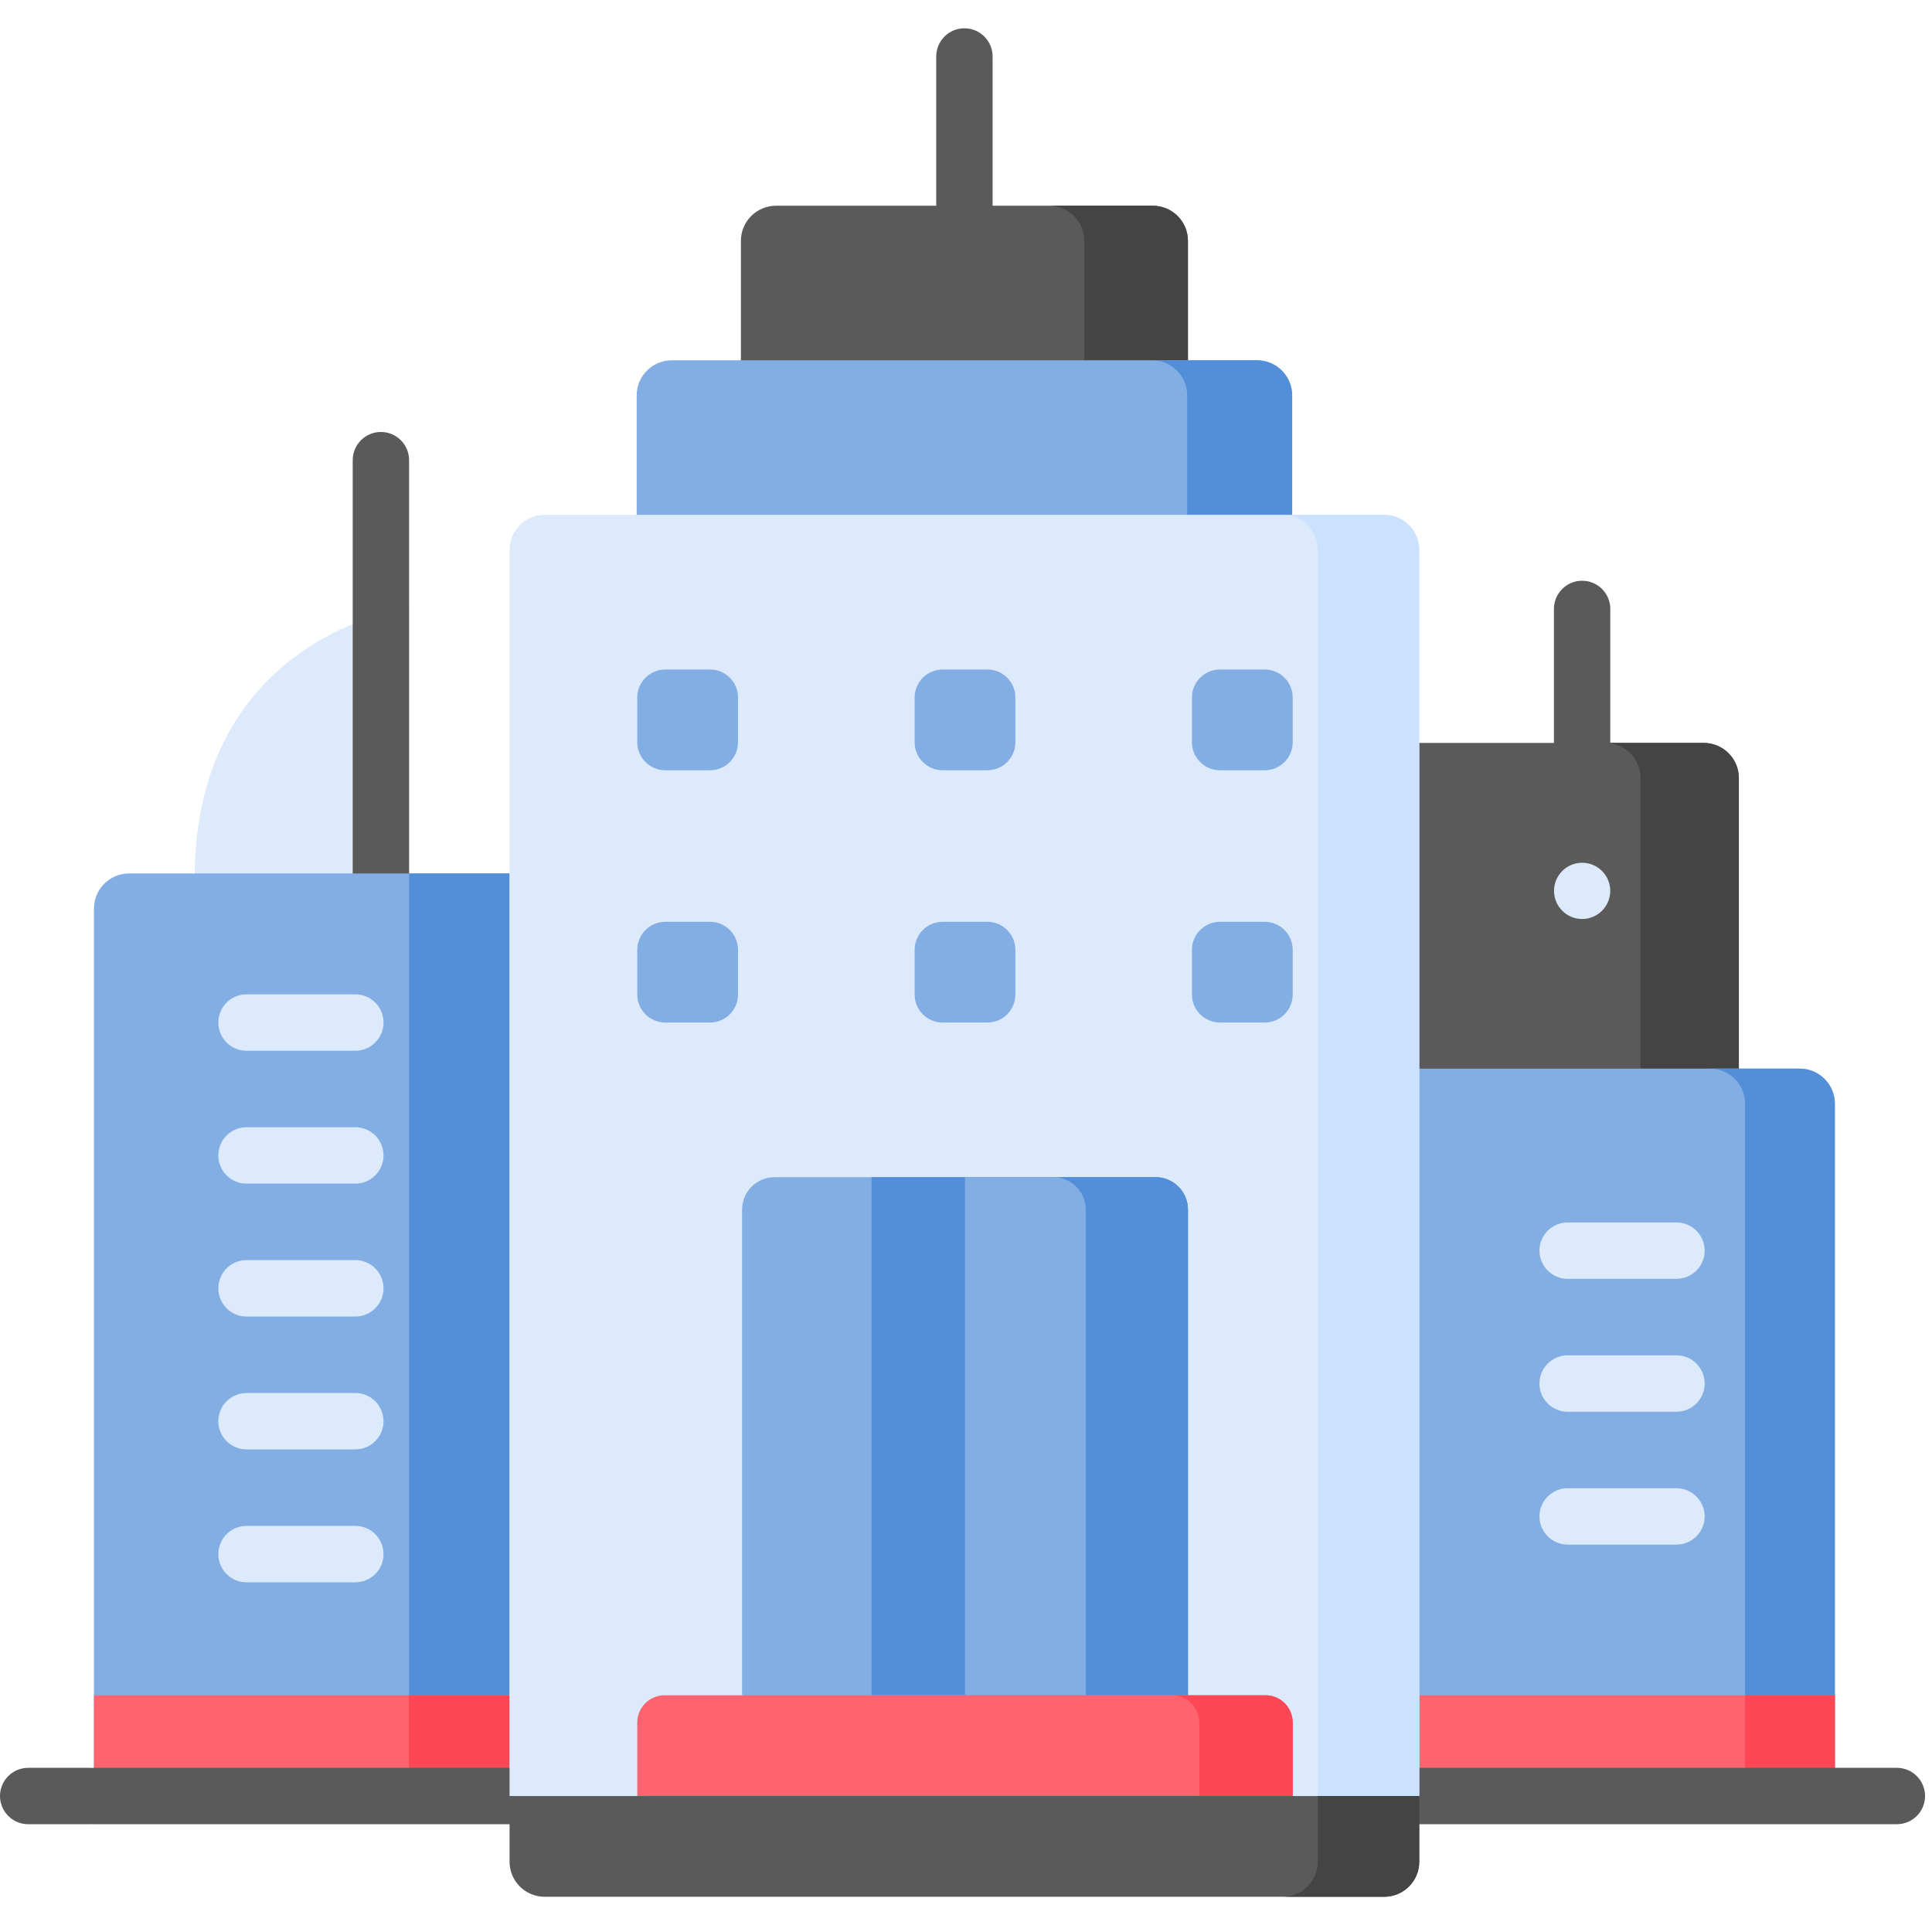 <svg width="39" height="39" viewBox="0 0 39 39" fill="none" xmlns="http://www.w3.org/2000/svg">
<g clip-path="url(#clip0)">
<path d="M31.937 15.566C31.623 15.566 31.368 15.312 31.368 14.997V12.293C31.368 11.978 31.623 11.723 31.937 11.723C32.252 11.723 32.506 11.978 32.506 12.293V14.997C32.506 15.312 32.252 15.566 31.937 15.566Z" fill="#5A5A5A"/>
<path d="M28.081 14.997H34.392C34.784 14.997 35.101 15.315 35.101 15.706V22.234H28.081V14.997Z" fill="#5A5A5A"/>
<path d="M34.392 14.997H32.407C32.798 14.997 33.116 15.315 33.116 15.706V21.571H35.101V15.706C35.101 15.315 34.784 14.997 34.392 14.997Z" fill="#444444"/>
<path d="M31.937 18.551C32.251 18.551 32.505 18.297 32.505 17.983C32.505 17.67 32.251 17.416 31.937 17.416C31.624 17.416 31.37 17.67 31.37 17.983C31.37 18.297 31.624 18.551 31.937 18.551Z" fill="#DDEAFB"/>
<path d="M19.468 4.722C19.154 4.722 18.899 4.468 18.899 4.153V1.14C18.899 0.826 19.154 0.571 19.468 0.571C19.782 0.571 20.037 0.826 20.037 1.14V4.153C20.037 4.468 19.782 4.722 19.468 4.722Z" fill="#5A5A5A"/>
<path d="M23.27 4.153H15.665C15.274 4.153 14.956 4.471 14.956 4.862V8.275H23.98V4.862C23.98 4.471 23.662 4.153 23.27 4.153Z" fill="#5A5A5A"/>
<path d="M23.271 4.153H21.179C21.57 4.153 21.888 4.471 21.888 4.862V8.275H23.98V4.862C23.98 4.471 23.662 4.153 23.271 4.153Z" fill="#444444"/>
<path d="M25.375 7.273H13.562C13.17 7.273 12.852 7.59 12.852 7.982V11.074H26.084V7.982C26.084 7.59 25.766 7.273 25.375 7.273Z" fill="#82AEE3"/>
<path d="M25.375 7.273H23.256C23.647 7.273 23.965 7.59 23.965 7.982V11.074H26.084V7.982C26.084 7.59 25.766 7.273 25.375 7.273Z" fill="#528FD8"/>
<path d="M28.081 36.255H37.039V22.28C37.039 21.889 36.721 21.572 36.33 21.572H28.081V36.255Z" fill="#82AEE3"/>
<path d="M36.33 21.572H34.518C34.91 21.572 35.227 21.889 35.227 22.28V36.255H37.039V22.28C37.039 21.889 36.721 21.572 36.33 21.572Z" fill="#528FD8"/>
<path d="M37.039 36.255H28.65V34.221H37.039V36.255Z" fill="#FE646F"/>
<path d="M37.039 36.255H35.224V34.221H37.039V36.255Z" fill="#FD4755"/>
<path d="M38.291 35.686H37.039H28.65C28.335 35.686 28.081 35.941 28.081 36.255C28.081 36.57 28.335 36.824 28.65 36.824H37.039H38.291C38.605 36.824 38.86 36.57 38.86 36.255C38.86 35.941 38.605 35.686 38.291 35.686Z" fill="#5A5A5A"/>
<path d="M33.841 25.815H31.645C31.331 25.815 31.076 25.56 31.076 25.246C31.076 24.932 31.331 24.677 31.645 24.677H33.841C34.156 24.677 34.411 24.932 34.411 25.246C34.411 25.56 34.156 25.815 33.841 25.815Z" fill="#DDEAFB"/>
<path d="M33.841 28.498H31.645C31.331 28.498 31.076 28.243 31.076 27.928C31.076 27.614 31.331 27.359 31.645 27.359H33.841C34.156 27.359 34.411 27.614 34.411 27.928C34.411 28.243 34.156 28.498 33.841 28.498Z" fill="#DDEAFB"/>
<path d="M33.841 31.18H31.645C31.331 31.18 31.076 30.925 31.076 30.611C31.076 30.297 31.331 30.042 31.645 30.042H33.841C34.156 30.042 34.411 30.297 34.411 30.611C34.411 30.925 34.156 31.18 33.841 31.18Z" fill="#DDEAFB"/>
<path d="M8.255 18.558V12.263C8.255 12.263 3.929 12.826 3.929 17.735L8.255 18.558Z" fill="#DDEAFB"/>
<path d="M7.689 18.455C7.375 18.455 7.12 18.2 7.12 17.886V9.289C7.12 8.975 7.375 8.72 7.689 8.72C8.004 8.72 8.258 8.975 8.258 9.289V17.886C8.258 18.2 8.004 18.455 7.689 18.455Z" fill="#5A5A5A"/>
<path d="M10.286 17.632V36.255H1.897V18.341C1.897 17.949 2.215 17.632 2.606 17.632H10.286Z" fill="#82AEE3"/>
<path d="M8.258 17.632H10.286V36.255H8.258V17.632Z" fill="#528FD8"/>
<path d="M10.286 36.255H1.897V34.221H10.286V36.255Z" fill="#FE646F"/>
<path d="M10.286 36.255H8.252V34.221H10.286V36.255Z" fill="#FD4755"/>
<path d="M7.173 21.211H4.976C4.662 21.211 4.407 20.956 4.407 20.641C4.407 20.327 4.662 20.072 4.976 20.072H7.173C7.487 20.072 7.742 20.327 7.742 20.641C7.742 20.956 7.487 21.211 7.173 21.211Z" fill="#DDEAFB"/>
<path d="M7.173 23.893H4.976C4.662 23.893 4.407 23.638 4.407 23.324C4.407 23.009 4.662 22.755 4.976 22.755H7.173C7.487 22.755 7.742 23.009 7.742 23.324C7.742 23.638 7.487 23.893 7.173 23.893Z" fill="#DDEAFB"/>
<path d="M7.173 26.576H4.976C4.662 26.576 4.407 26.321 4.407 26.006C4.407 25.692 4.662 25.437 4.976 25.437H7.173C7.487 25.437 7.742 25.692 7.742 26.006C7.742 26.321 7.487 26.576 7.173 26.576Z" fill="#DDEAFB"/>
<path d="M7.173 29.258H4.976C4.662 29.258 4.407 29.003 4.407 28.689C4.407 28.375 4.662 28.12 4.976 28.12H7.173C7.487 28.12 7.742 28.375 7.742 28.689C7.742 29.003 7.487 29.258 7.173 29.258Z" fill="#DDEAFB"/>
<path d="M7.173 31.941H4.976C4.662 31.941 4.407 31.686 4.407 31.372C4.407 31.057 4.662 30.802 4.976 30.802H7.173C7.487 30.802 7.742 31.057 7.742 31.372C7.742 31.686 7.487 31.941 7.173 31.941Z" fill="#DDEAFB"/>
<path d="M10.286 35.686H1.897C1.884 35.686 1.872 35.687 1.859 35.688C1.847 35.687 1.834 35.686 1.821 35.686H0.569C0.255 35.686 0 35.941 0 36.255C0 36.57 0.255 36.824 0.569 36.824H1.821C1.834 36.824 1.847 36.823 1.859 36.823C1.872 36.823 1.884 36.824 1.897 36.824H10.286C10.601 36.824 10.855 36.57 10.855 36.255C10.855 35.941 10.601 35.686 10.286 35.686Z" fill="#5A5A5A"/>
<path d="M28.65 36.255L19.48 37.272L10.286 36.255V11.102C10.286 10.71 10.603 10.393 10.995 10.393H27.941C28.332 10.393 28.65 10.71 28.65 11.102V36.255H28.65Z" fill="#DDEAFB"/>
<path d="M27.941 10.393H25.892C26.284 10.393 26.601 10.71 26.601 11.101V36.824L28.65 36.255V11.102C28.65 10.71 28.333 10.393 27.941 10.393Z" fill="#CBE2FF"/>
<path d="M23.979 24.417V34.221L19.43 34.591L14.98 34.221V24.417C14.98 24.056 15.273 23.763 15.634 23.763H23.325C23.686 23.763 23.979 24.056 23.979 24.417Z" fill="#82AEE3"/>
<path d="M23.979 24.417V34.221H17.593V23.763H23.325C23.686 23.763 23.979 24.056 23.979 24.417Z" fill="#528FD8"/>
<path d="M23.325 23.763H19.48V34.221H23.98V24.417C23.98 24.056 23.687 23.763 23.325 23.763Z" fill="#82AEE3"/>
<path d="M23.325 23.763H21.263C21.624 23.763 21.917 24.056 21.917 24.417V34.221H23.98V24.417C23.98 24.056 23.687 23.763 23.325 23.763Z" fill="#528FD8"/>
<path d="M25.546 34.221H13.414C13.111 34.221 12.864 34.468 12.864 34.771V36.255L19.43 36.564L26.095 36.255V34.771C26.095 34.468 25.849 34.221 25.546 34.221Z" fill="#FE646F"/>
<path d="M25.546 34.221H23.659C23.963 34.221 24.209 34.468 24.209 34.771V36.255L25.078 36.564L26.095 36.255V34.771C26.095 34.468 25.849 34.221 25.546 34.221Z" fill="#FD4755"/>
<path d="M14.333 18.608H13.43C13.118 18.608 12.864 18.861 12.864 19.173V20.076C12.864 20.388 13.118 20.641 13.43 20.641H14.333C14.645 20.641 14.898 20.388 14.898 20.076V19.173C14.898 18.861 14.645 18.608 14.333 18.608Z" fill="#82AEE3"/>
<path d="M25.53 18.608H24.627C24.315 18.608 24.061 18.861 24.061 19.173V20.076C24.061 20.388 24.315 20.641 24.627 20.641H25.53C25.842 20.641 26.095 20.388 26.095 20.076V19.173C26.095 18.861 25.842 18.608 25.53 18.608Z" fill="#82AEE3"/>
<path d="M19.931 18.608H19.029C18.716 18.608 18.463 18.861 18.463 19.173V20.076C18.463 20.388 18.716 20.641 19.029 20.641H19.931C20.244 20.641 20.497 20.388 20.497 20.076V19.173C20.497 18.861 20.244 18.608 19.931 18.608Z" fill="#82AEE3"/>
<path d="M14.333 13.515H13.43C13.118 13.515 12.864 13.768 12.864 14.08V14.983C12.864 15.295 13.118 15.549 13.43 15.549H14.333C14.645 15.549 14.898 15.295 14.898 14.983V14.08C14.898 13.768 14.645 13.515 14.333 13.515Z" fill="#82AEE3"/>
<path d="M25.53 13.515H24.627C24.315 13.515 24.061 13.768 24.061 14.08V14.983C24.061 15.295 24.315 15.549 24.627 15.549H25.53C25.842 15.549 26.095 15.295 26.095 14.983V14.08C26.095 13.768 25.842 13.515 25.53 13.515Z" fill="#82AEE3"/>
<path d="M19.931 13.515H19.029C18.716 13.515 18.463 13.768 18.463 14.08V14.983C18.463 15.295 18.716 15.549 19.029 15.549H19.931C20.244 15.549 20.497 15.295 20.497 14.983V14.08C20.497 13.768 20.244 13.515 19.931 13.515Z" fill="#82AEE3"/>
<path d="M28.65 36.255H10.286V37.58C10.286 37.972 10.603 38.289 10.995 38.289H27.941C28.332 38.289 28.65 37.972 28.65 37.58V36.255H28.65Z" fill="#5A5A5A"/>
<path d="M26.601 36.255V37.58C26.601 37.972 26.284 38.289 25.892 38.289H27.941C28.333 38.289 28.65 37.972 28.65 37.58V36.255H26.601Z" fill="#444444"/>
</g>
<defs>
<clipPath id="clip0">
<rect width="38.86" height="38.86" fill="white"/>
</clipPath>
</defs>
</svg>
